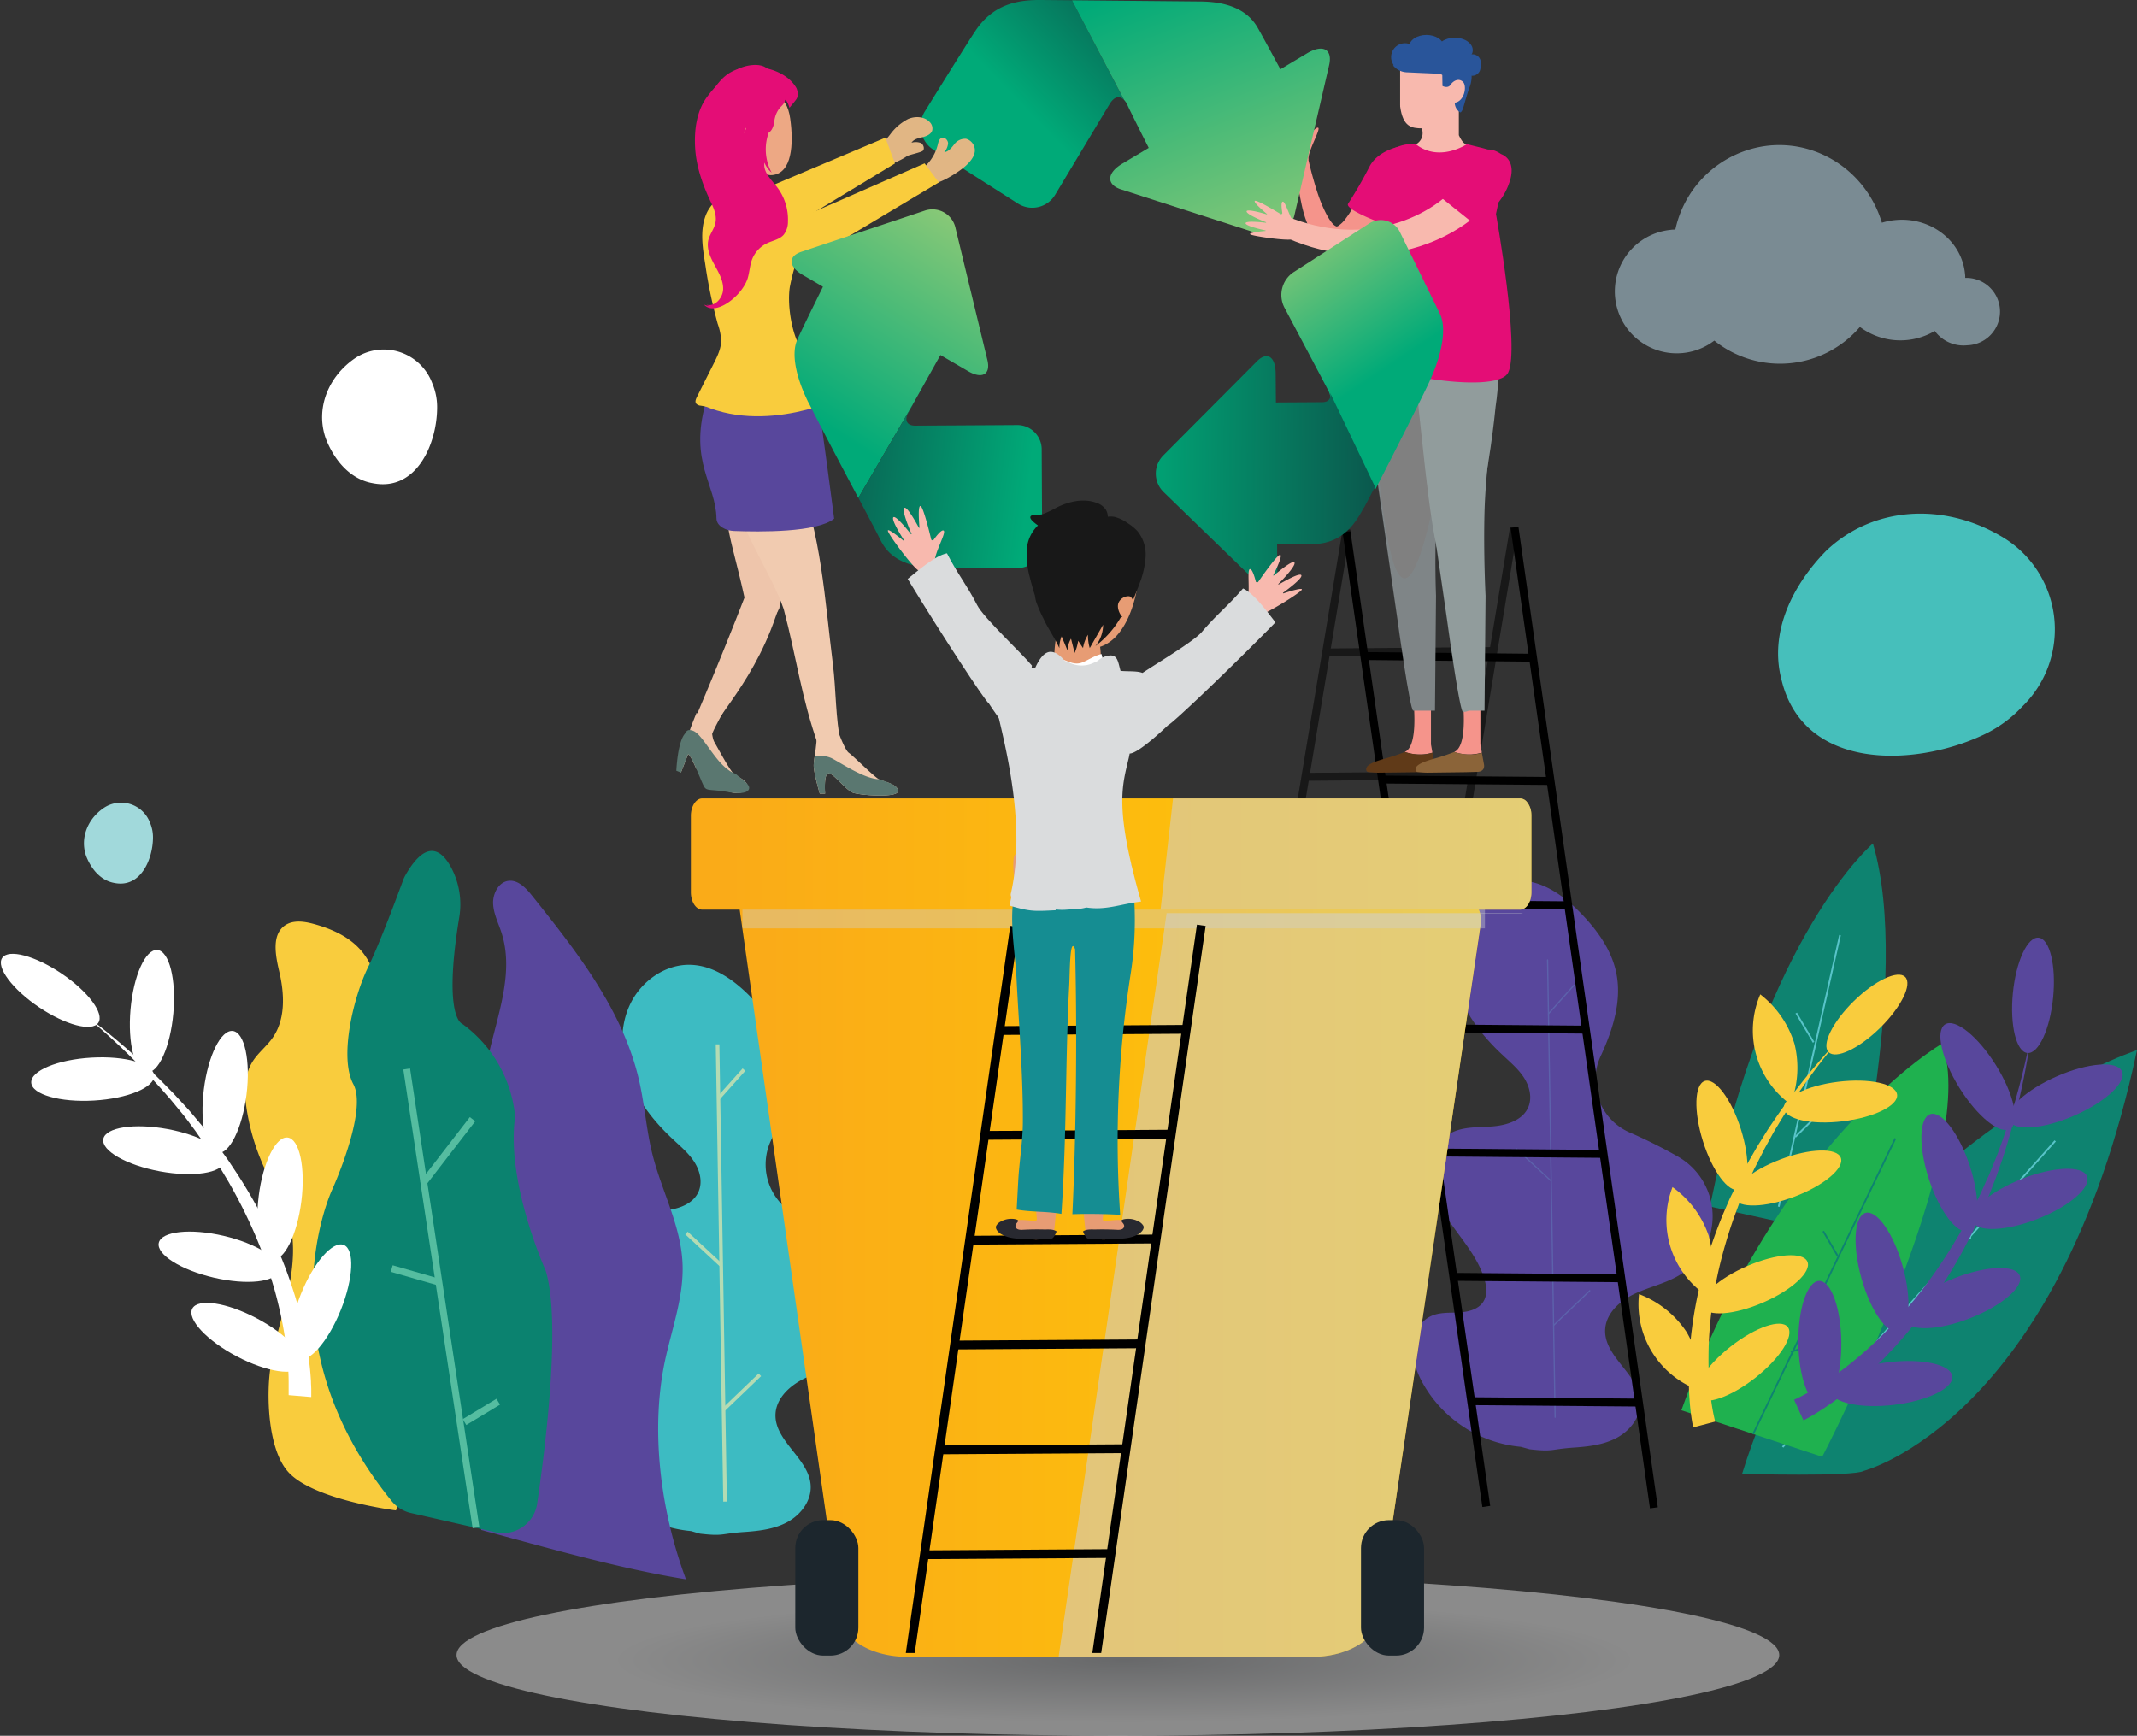<svg xmlns="http://www.w3.org/2000/svg" xmlns:xlink="http://www.w3.org/1999/xlink" viewBox="0 0 702.03 570.25"><rect x="0" y="0" width="702.03" height="570.25" fill="#333333" stroke="none"/><defs><style>.cls-1{isolation:isolate;}.cls-2{fill:#3dbbc2;}.cls-3{fill:#b4dbb3;}.cls-4{fill:#f9cc3d;}.cls-5{fill:#58479c;}.cls-6{fill:#0b826f;}.cls-7{fill:#55bda0;}.cls-8{fill:#0e8370;}.cls-9{fill:#58c4c9;}.cls-10{fill:#1fb14f;}.cls-11{fill:#fff;}.cls-12{fill:#ecaa20;}.cls-13{fill:#5c62ab;}.cls-14{fill:#221f1f;}.cls-15{fill:#c3e4f5;opacity:0.5;}.cls-16{opacity:0.43;fill:url(#radial-gradient);}.cls-16,.cls-39,.cls-40{mix-blend-mode:multiply;}.cls-17{fill:#f5948b;}.cls-18{fill:url(#linear-gradient);}.cls-19{fill:url(#linear-gradient-2);}.cls-20{fill:#181818;}.cls-21{fill:#e1b684;}.cls-22{fill:#603a18;}.cls-23{fill:#7f8587;}.cls-24{fill:gray;}.cls-25{fill:#919c9c;}.cls-26{fill:#8b6439;}.cls-27{fill:#e40d76;}.cls-28{fill:#f8b9ae;}.cls-29{fill:#29559a;}.cls-30{fill:#eec5ab;}.cls-31{fill:#eda884;}.cls-32{fill:#5a7770;}.cls-33{fill:#f1cbb0;}.cls-34{fill:url(#linear-gradient-3);}.cls-35{fill:url(#linear-gradient-4);}.cls-36{fill:url(#linear-gradient-5);}.cls-37{fill:url(#linear-gradient-6);}.cls-38{fill:#1c262d;}.cls-39,.cls-40{fill:#cdcfd1;}.cls-39{opacity:0.55;}.cls-40{opacity:0.4;}.cls-41{fill:url(#linear-gradient-7);}.cls-42{fill:url(#linear-gradient-8);}.cls-43{fill:#e79c74;}.cls-44{fill:#282930;}.cls-45{fill:#158d92;}.cls-46{fill:#dadcdd;}.cls-47{fill:#a1d9db;}.cls-48{fill:#46bfbb;}</style><radialGradient id="radial-gradient" cx="1000.74" cy="5615.65" r="145.18" gradientTransform="translate(-1762.24 -914.65) scale(2.13 0.26)" gradientUnits="userSpaceOnUse"><stop offset="0" stop-color="#aeb0b3"/><stop offset="0.54" stop-color="#fff"/></radialGradient><linearGradient id="linear-gradient" x1="377.33" y1="-5.55" x2="335.79" y2="34.65" gradientUnits="userSpaceOnUse"><stop offset="0" stop-color="#0b564c"/><stop offset="1" stop-color="#00aa78"/></linearGradient><linearGradient id="linear-gradient-2" x1="418.99" y1="85.78" x2="382.68" y2="-8.01" gradientUnits="userSpaceOnUse"><stop offset="0" stop-color="#90ca77"/><stop offset="1" stop-color="#00aa78"/></linearGradient><linearGradient id="linear-gradient-3" x1="315.43" y1="67.07" x2="269.58" y2="139" xlink:href="#linear-gradient-2"/><linearGradient id="linear-gradient-4" x1="425.73" y1="73.47" x2="456.88" y2="120.2" xlink:href="#linear-gradient-2"/><linearGradient id="linear-gradient-5" x1="454.05" y1="155.76" x2="370.48" y2="154.87" xlink:href="#linear-gradient"/><linearGradient id="linear-gradient-6" x1="241.42" y1="415.98" x2="486.54" y2="415.98" gradientUnits="userSpaceOnUse"><stop offset="0.04" stop-color="#faab18"/><stop offset="1" stop-color="#ffcb04"/></linearGradient><linearGradient id="linear-gradient-7" x1="226.96" y1="280.54" x2="503.09" y2="280.54" xlink:href="#linear-gradient-6"/><linearGradient id="linear-gradient-8" x1="265.16" y1="155.54" x2="337.49" y2="163.84" xlink:href="#linear-gradient"/></defs><g class="cls-1"><g id="Layer_2" data-name="Layer 2"><g id="Ñëîé_1" data-name="Ñëîé 1"><path class="cls-2" d="M227,503a41.18,41.18,0,0,1-32.77-21.95c-1.82-3.57-3.11-7.54-2.77-11.52s2.59-8,6.27-9.57c2.79-1.21,6-.93,9-1.1s6.41-1,8-3.62c1.39-2.25,1-5.16.22-7.68-1.84-5.73-5.61-10.6-9.17-15.46s-7.06-10-8.19-15.92.71-12.79,5.85-15.93c4.08-2.49,9.19-2.16,14-2.49s10.17-1.92,12.06-6.31c1.35-3.15.42-6.88-1.43-9.75s-4.54-5.09-7-7.41c-6.1-5.68-11.45-12.37-14.38-20.17s-3.25-16.8.37-24.31,11.5-13.11,19.83-12.84c7.95.25,14.88,5.46,20.36,11.23,5.12,5.38,9.61,11.7,11.14,19,1.93,9.18-1.08,18.67-5,27.2l-.2.45a18.74,18.74,0,0,0,9.52,24.88,165.48,165.48,0,0,1,16,8,22.58,22.58,0,0,1,.67,38.79c-4.58,2.83-10,3.94-14.87,6.23s-9.53,6.49-9.75,11.87c-.36,8.9,11.12,14.59,11.56,23.49.24,4.91-3.17,9.43-7.46,11.83s-9.31,3-14.21,3.35c-8,.52-6.73,1.49-14.69.56Z"/><rect class="cls-3" x="236.39" y="343.07" width="1.19" height="150.24" transform="translate(-6.85 3.96) rotate(-0.94)"/><rect class="cls-3" x="233.95" y="355.46" width="12.54" height="1.19" transform="translate(-185.31 297.76) rotate(-48.19)"/><rect class="cls-3" x="230.53" y="402.67" width="1.19" height="15.33" transform="translate(-226.9 300.76) rotate(-47.16)"/><rect class="cls-3" x="235.54" y="456.78" width="16.35" height="1.19" transform="translate(-248.72 295.82) rotate(-43.79)"/><path class="cls-4" d="M94.62,483.52c-6.14-6.92-7-22.4-6.1-31.6s4-18,6-27.06,2.84-18.72-.58-27.31a96.1,96.1,0,0,0-5-9.6,74.14,74.14,0,0,1-7.82-23c-.9-5.49-1.09-11.49,1.87-16.21,1.78-2.84,4.54-4.94,6.48-7.67,4.38-6.13,4-14.45,2.29-21.77C90.52,314,89.12,307.11,93.64,304c2.69-1.84,6.32-1.31,9.47-.45,5.59,1.53,11.15,3.95,15.07,8.23,6.64,7.26,7.17,18,7.79,27.83,1.66,26.24,6.45,52.19,8.95,78.36s2.64,53-4.83,78.25C130.09,496.23,102.84,492.79,94.62,483.52Z"/><path class="cls-5" d="M158.06,502.64c21.53,5.78,45.27,12.67,67.29,16.21-8.37-22.44-11.93-49.61-6.62-73.05,2.33-10.25,6-20.45,5.48-30.95-.6-12.38-6.88-23.66-9.89-35.67-1.95-7.81-2.51-15.93-4.27-23.79-5.21-23.24-20.46-42.64-35.27-61.15-2-2.52-4.64-5.3-7.83-4.85s-5.11,4.25-4.95,7.55,1.74,6.33,2.75,9.47c4.64,14.37-2.43,29.62-5.12,44.52A76.79,76.79,0,0,0,161.48,386c2.6,8.88,6.82,17.33,8.11,26.51,1.08,7.67.06,15.48-1.06,23.16C165.11,459,158.06,502.64,158.06,502.64Z"/><path class="cls-6" d="M135,497.07l27.7,6.31A11.34,11.34,0,0,0,176.46,494c2.91-19.77,7.64-58.5,3.09-75.59a10.23,10.23,0,0,0-.56-1.61c-1.85-4.29-12.14-29.11-9.91-48.75a12.36,12.36,0,0,0,0-2.58,42.48,42.48,0,0,0-16.49-28.57,8.93,8.93,0,0,0-.87-.6c-1.05-.6-5.76-5-.85-34.92a25.77,25.77,0,0,0-2.51-16.1c-3.07-5.89-8.12-10-15.09,2.11a11.57,11.57,0,0,0-.84,1.78C131,293,125,309.4,120.85,317.89c-4.7,9.69-9.54,29.41-4.76,38.32s-7,34.69-7,34.69-23.3,49.4,19.56,102.22A11.33,11.33,0,0,0,135,497.07Z"/><rect class="cls-7" x="143.84" y="350.36" width="2.24" height="152.4" transform="translate(-62.06 26.42) rotate(-8.59)"/><rect class="cls-7" x="133.74" y="377.13" width="26.69" height="2.24" transform="translate(-242.22 263.59) rotate(-52.34)"/><rect class="cls-7" x="135.27" y="410.92" width="2.24" height="16.04" transform="translate(-303.92 434.3) rotate(-73.96)"/><rect class="cls-7" x="150.14" y="460.8" width="12.89" height="2.24" transform="matrix(0.86, -0.52, 0.52, 0.86, -216.72, 148.02)"/><path class="cls-8" d="M561.73,396.38l45.16,9.92s21.47-84.84,8.39-129.18C615.28,277.12,580.17,306.49,561.73,396.38Z"/><rect class="cls-9" x="548.69" y="351.56" width="91.47" height="0.58" transform="translate(120.3 854.19) rotate(-77.28)"/><rect class="cls-9" x="592.76" y="332.66" width="0.58" height="11.17" transform="matrix(0.86, -0.51, 0.51, 0.86, -89.59, 349.19)"/><rect class="cls-9" x="588.12" y="369.22" width="11.3" height="0.58" transform="translate(-88.24 524.32) rotate(-44.68)"/><path class="cls-8" d="M572.29,484.22s36.78,1,40-1c0,0,63.8-16.4,89.74-138.22C702,345,605.64,376.88,572.29,484.22Z"/><rect class="cls-9" x="563.07" y="424.87" width="134.66" height="0.58" transform="translate(-106.31 613.35) rotate(-48.33)"/><rect class="cls-9" x="640.37" y="399.5" width="14.41" height="0.58" transform="translate(215.42 1026.23) rotate(-87.09)"/><rect class="cls-8" x="612.63" y="442.23" width="13.27" height="0.58" transform="translate(-125.88 287.36) rotate(-23.79)"/><path class="cls-10" d="M552.35,463.32l46.27,15.28S651,378,638,342.86C638,342.86,584.64,373.59,552.35,463.32Z"/><rect class="cls-8" x="545.38" y="422.29" width="107.81" height="0.58" transform="translate(-41.32 779.43) rotate(-64.31)"/><rect class="cls-8" x="601.01" y="403.79" width="0.58" height="9.33" transform="translate(-123.91 358.84) rotate(-30.27)"/><rect class="cls-8" x="588.07" y="442.56" width="9.5" height="0.58" transform="translate(-96.11 172.8) rotate(-15.36)"/><path class="cls-5" d="M589.38,459.85l.43-.19.48-.23,1-.49c.66-.32,1.32-.69,2-1.05q2-1.09,3.91-2.31c.64-.41,1.29-.8,1.93-1.23l1.9-1.27c1.25-.89,2.51-1.75,3.73-2.69,2.47-1.82,4.83-3.79,7.18-5.79,1.14-1,2.3-2.05,3.43-3.1s2.25-2.12,3.34-3.22A148.26,148.26,0,0,0,631,424.35,172.93,172.93,0,0,0,641.55,409l2.38-4c.41-.67.77-1.36,1.14-2l1.12-2.06,1.11-2.07c.38-.68.7-1.39,1.05-2.09l2.08-4.21c.66-1.42,1.29-2.85,1.93-4.28l1-2.14c.32-.72.59-1.45.89-2.17l1.76-4.36c.59-1.46,1.08-2.95,1.63-4.42a232,232,0,0,0,9.76-36.42,231.55,231.55,0,0,1-8,37c-.48,1.51-.91,3-1.42,4.54l-1.57,4.49c-.26.74-.51,1.5-.79,2.24l-.87,2.21c-.58,1.48-1.14,3-1.74,4.43l-1.9,4.37c-.32.73-.61,1.47-1,2.18l-1,2.15-1,2.16c-.35.71-.69,1.43-1.07,2.13l-2.22,4.23a179.43,179.43,0,0,1-10.07,16.27,152.71,152.71,0,0,1-12,15c-1.07,1.2-2.2,2.34-3.3,3.52s-2.28,2.27-3.42,3.4c-2.35,2.21-4.73,4.4-7.23,6.44-1.23,1.05-2.53,2-3.8,3L603,460c-.65.48-1.32.94-2,1.41-1.33.94-2.7,1.83-4.1,2.7-.71.43-1.41.87-2.14,1.28l-1.1.61c-.19.1-.37.21-.58.31l-.63.32Z"/><ellipse class="cls-5" cx="667.82" cy="326.97" rx="19.03" ry="6.65" transform="translate(278.06 960.2) rotate(-84.47)"/><ellipse class="cls-5" cx="678.57" cy="360.03" rx="20.21" ry="7.06" transform="translate(-87.35 301.4) rotate(-23.57)"/><ellipse class="cls-5" cx="649.69" cy="353.62" rx="7.06" ry="20.21" transform="translate(-88.71 397.3) rotate(-31.94)"/><ellipse class="cls-5" cx="666.8" cy="393.85" rx="20.21" ry="7.06" transform="translate(-97.86 271.27) rotate(-21.46)"/><ellipse class="cls-5" cx="640.38" cy="385.3" rx="7.06" ry="20.21" transform="translate(-88.09 218.34) rotate(-18.13)"/><ellipse class="cls-5" cx="644.71" cy="426.45" rx="20.21" ry="7.06" transform="translate(-111.33 265.45) rotate(-21.46)"/><ellipse class="cls-5" cx="618.28" cy="417.91" rx="7.06" ry="20.21" transform="translate(-89.33 180.83) rotate(-15.53)"/><ellipse class="cls-5" cx="621.31" cy="454.49" rx="20.21" ry="7.06" transform="translate(-48.94 75.87) rotate(-6.72)"/><ellipse class="cls-5" cx="599.48" cy="438.65" rx="7.06" ry="20.21" transform="matrix(1, -0.01, 0.01, 1, -6.03, 8.37)"/><path class="cls-11" d="M94.82,458.34l0-.47,0-.53c0-.36,0-.73,0-1.1,0-.73,0-1.49,0-2.24,0-1.5-.06-3-.16-4.54,0-.76-.08-1.52-.16-2.28l-.2-2.28c-.18-1.52-.34-3-.58-4.56-.41-3-1-6.06-1.64-9.08-.36-1.5-.7-3-1.08-4.5s-.78-3-1.23-4.46a145.78,145.78,0,0,0-6.33-17.47,172.14,172.14,0,0,0-8.42-16.66l-2.4-4c-.39-.67-.82-1.32-1.25-2l-1.27-2-1.28-2c-.42-.66-.89-1.28-1.33-1.93l-2.7-3.83C64,371.22,63,370,62.1,368.73l-1.42-1.87c-.48-.62-1-1.21-1.49-1.82l-3-3.64c-1-1.2-2.07-2.35-3.1-3.54a230.75,230.75,0,0,0-27.29-26,231.51,231.51,0,0,1,28.64,24.76c1.1,1.14,2.23,2.24,3.3,3.41L61,363.55c.53.59,1.08,1.16,1.59,1.77l1.53,1.82c1,1.22,2.05,2.42,3.06,3.65l2.92,3.76c.48.63,1,1.25,1.45,1.89l1.4,1.94,1.39,1.93c.47.65.94,1.29,1.37,2l2.65,4a175.57,175.57,0,0,1,9.45,16.64,151.36,151.36,0,0,1,7.43,17.72c.54,1.51,1,3.06,1.5,4.58s.9,3.09,1.35,4.64c.82,3.12,1.6,6.25,2.19,9.43.33,1.58.57,3.19.84,4.79l.34,2.41c.12.8.19,1.62.29,2.43.18,1.62.31,3.25.41,4.89,0,.83.08,1.65.09,2.49,0,.41,0,.83,0,1.26,0,.22,0,.42,0,.65s0,.42,0,.72Z"/><ellipse class="cls-11" cx="15.75" cy="325.83" rx="6.65" ry="19.03" transform="matrix(0.56, -0.83, 0.83, 0.56, -262.75, 155.97)"/><ellipse class="cls-11" cx="49.92" cy="332.23" rx="20.21" ry="7.06" transform="translate(-285.42 352.71) rotate(-84.95)"/><ellipse class="cls-11" cx="30.46" cy="354.51" rx="20.21" ry="7.06" transform="translate(-20.5 2.36) rotate(-3.32)"/><ellipse class="cls-11" cx="73.97" cy="358.76" rx="20.21" ry="7.06" transform="translate(-291.21 387.43) rotate(-82.84)"/><ellipse class="cls-11" cx="53.81" cy="377.86" rx="7.06" ry="20.21" transform="translate(-327.53 361.93) rotate(-79.5)"/><ellipse class="cls-11" cx="92.01" cy="393.77" rx="20.21" ry="7.06" transform="translate(-310.17 435.98) rotate(-82.84)"/><ellipse class="cls-11" cx="71.85" cy="412.87" rx="7.06" ry="20.21" transform="translate(-346.57 389.35) rotate(-76.91)"/><ellipse class="cls-11" cx="105.41" cy="427.74" rx="20.21" ry="7.06" transform="translate(-330.79 366.02) rotate(-68.1)"/><ellipse class="cls-11" cx="81.05" cy="439.32" rx="7.06" ry="20.21" transform="translate(-345.3 305.93) rotate(-62.17)"/><path class="cls-12" d="M270.53,265.82c.48,0,4.37-.14,10.59-.22Z"/><path class="cls-5" d="M499.62,475.32a41.19,41.19,0,0,1-32.78-21.95c-1.81-3.57-3.1-7.54-2.76-11.53s2.59-8,6.26-9.56c2.8-1.21,6-.93,9-1.1s6.41-1,8-3.62c1.39-2.25,1-5.16.21-7.68-1.83-5.73-5.6-10.61-9.16-15.46s-7.06-10-8.19-15.92.71-12.79,5.85-15.93c4.08-2.49,9.18-2.16,13.95-2.49s10.17-1.93,12.06-6.32c1.35-3.14.42-6.87-1.43-9.74s-4.54-5.09-7-7.42c-6.1-5.67-11.45-12.36-14.39-20.16s-3.24-16.8.37-24.31,11.51-13.11,19.83-12.84c8,.25,14.89,5.46,20.37,11.23,5.12,5.38,9.61,11.7,11.14,19,1.93,9.19-1.08,18.68-5,27.21l-.21.45A18.76,18.76,0,0,0,535.26,372a164.45,164.45,0,0,1,16,8,22.58,22.58,0,0,1,.67,38.79c-4.58,2.83-10,3.94-14.88,6.23s-9.52,6.48-9.74,11.86c-.36,8.91,11.12,14.6,11.56,23.5.24,4.9-3.17,9.43-7.46,11.83s-9.31,3-14.21,3.35c-8,.52-6.73,1.49-14.69.56Z"/><path class="cls-13" d="M510.88,465.8a.2.2,0,0,1-.2-.2L508.2,315.39a.2.2,0,0,1,.2-.21h0a.2.2,0,0,1,.2.2l2.47,150.22a.19.19,0,0,1-.2.2Z"/><path class="cls-13" d="M508.7,333.23a.24.24,0,0,1-.13-.05.21.21,0,0,1,0-.29l8.36-9.35a.2.2,0,0,1,.29,0,.19.19,0,0,1,0,.28l-8.35,9.35A.2.2,0,0,1,508.7,333.23Z"/><path class="cls-13" d="M509.4,388a.19.19,0,0,1-.14-.05L498,377.57a.21.21,0,1,1,.28-.3l11.24,10.42a.22.22,0,0,1,0,.29A.22.22,0,0,1,509.4,388Z"/><path class="cls-13" d="M510.47,435.54a.17.17,0,0,1-.14-.07.19.19,0,0,1,0-.28l11.8-11.32a.21.21,0,0,1,.28.3l-11.8,11.31A.2.2,0,0,1,510.47,435.54Z"/><path class="cls-14" d="M257.65,235.75v-.08l0-.06h0l0,.14h-.06Zm0-.08h0Z"/><path class="cls-15" d="M645.6,91.3c0-.47,0-.94-.08-1.41-1.1-10.89-11.4-18.76-23-17.58a22.29,22.29,0,0,0-4.3.86C613.39,57.08,598,46.12,581,47.84a35.21,35.21,0,0,0-30.63,27.59c-.53,0-1.07,0-1.6.09a20.33,20.33,0,1,0,14.4,36.38A34.54,34.54,0,0,0,611,107.41a22.24,22.24,0,0,0,24.6,1.32,11.71,11.71,0,0,0,10.71,4.7,11.07,11.07,0,0,0-.71-22.13Z"/><path class="cls-4" d="M556.24,468.94c-.07-.27-.1-.45-.14-.66l-.11-.6c-.08-.39-.14-.78-.2-1.16-.13-.77-.22-1.53-.33-2.29-.18-1.52-.33-3-.43-4.55-.22-3-.28-6-.23-9s.22-6,.45-9c.16-1.48.29-3,.48-4.45s.37-3,.62-4.43a140.82,140.82,0,0,1,3.88-17.41,161.13,161.13,0,0,1,5.91-16.73l1.76-4.07c.29-.68.61-1.34.93-2l1-2,1-2c.32-.67.68-1.31,1-2l2-3.91c.72-1.29,1.46-2.56,2.19-3.84l1.1-1.91c.37-.63.77-1.25,1.16-1.87l2.33-3.74c.79-1.24,1.64-2.43,2.45-3.65a214.73,214.73,0,0,1,22.08-27.26,213.48,213.48,0,0,0-20.5,28.27c-.74,1.25-1.52,2.47-2.23,3.74l-2.1,3.81c-.35.64-.72,1.26-1,1.91l-1,1.94c-.65,1.29-1.31,2.58-2,3.88l-1.81,3.95c-.3.66-.62,1.31-.89,2l-.83,2-.83,2c-.28.67-.56,1.33-.81,2L569.63,400a160.84,160.84,0,0,0-4.87,16.56,136.22,136.22,0,0,0-2.83,16.95c-.16,1.42-.25,2.85-.37,4.27s-.15,2.85-.23,4.27c-.07,2.85-.1,5.69,0,8.52,0,1.42.15,2.83.24,4.24s.25,2.81.43,4.21.38,2.77.62,4.14c.13.68.25,1.36.4,2,.07.34.14.67.22,1l.11.48.11.4Z"/><ellipse class="cls-4" cx="613.29" cy="333.29" rx="17.63" ry="6.16" transform="translate(-57.94 524.75) rotate(-44.44)"/><path class="cls-4" d="M589.53,343a32.6,32.6,0,0,1-1.35,19.79,30,30,0,0,1-9.91-36.11A32.59,32.59,0,0,1,589.53,343Z"/><ellipse class="cls-4" cx="604.64" cy="361.86" rx="18.72" ry="6.54" transform="translate(-39.45 76.07) rotate(-6.97)"/><ellipse class="cls-4" cx="565.69" cy="372.93" rx="6.54" ry="18.72" transform="translate(-85.81 186.85) rotate(-17.45)"/><ellipse class="cls-4" cx="587.23" cy="387" rx="18.72" ry="6.54" transform="translate(-99.13 233.64) rotate(-20.79)"/><path class="cls-4" d="M561.29,405.86a32.59,32.59,0,0,1-.62,19.82A30,30,0,0,1,549.44,390,32.51,32.51,0,0,1,561.29,405.86Z"/><ellipse class="cls-4" cx="576.59" cy="421.89" rx="18.72" ry="6.54" transform="translate(-120.09 263.49) rotate(-23.38)"/><path class="cls-4" d="M554,437.51a32.59,32.59,0,0,1,4.44,19.33,30.07,30.07,0,0,1-20-31.68A32.58,32.58,0,0,1,554,437.51Z"/><ellipse class="cls-4" cx="572.58" cy="447.52" rx="18.72" ry="6.54" transform="translate(-154.14 448.91) rotate(-38.12)"/><ellipse class="cls-16" cx="367.24" cy="543.73" rx="217.26" ry="26.51"/><path class="cls-17" d="M429.83,52.39s-2.6,2.67-4.55,1.25S416.71,43,416.53,41.81c-.15-1,3.29,1.91,4.61,3a.1.1,0,0,0,.15-.13c-1-1.62-3.7-6.2-3.06-6.88s3.89,3.45,5.13,5.08c0,0,.09.06.13,0a.1.1,0,0,0,.05-.13c-.78-1.9-2.71-6.87-2-7.63s3.41,4.29,4.21,5.87a.11.11,0,0,0,.12.06.14.14,0,0,0,.07-.11c-.11-1.58-.38-6.31.38-6.34s2.42,7.26,3,9.87a.42.42,0,0,0,.33.32.4.4,0,0,0,.42-.16c.84-1.12,2.42-3.06,3-2.64C433.84,42.65,429.62,49.68,429.83,52.39Z"/><path class="cls-17" d="M457.48,63.5c0,.11-.09.23-.14.34-2.23,4.94-5.43,10.54-9.31,14.39-7.54,7.47-17.23,5.52-20.61-11.94-.58-2.63-1-5.25-1.34-7.87-.7-5.22-1-10.43-1.21-15.62a1.42,1.42,0,0,1,2.82-.35v0c1,5,2.05,10.07,3.37,15,.68,2.44,1.38,4.86,2.2,7.19s3.56,9.06,5.78,9.74c.07,0,.14.08.19,0s.06,0,.08,0,.07-.08.11-.07.26-.12.53-.33a8.9,8.9,0,0,0,1.77-1.72,30.06,30.06,0,0,0,3.54-5.64c1.83-3.55,2.89-6.1,2.89-6.1C450.4,54.36,459.74,57.32,457.48,63.5Z"/><path class="cls-18" d="M320.23,10.43c-4.64,7.14-16.4,26.16-16.4,26.16a9.19,9.19,0,0,0,2.73,12.55l27.9,17.77a8.77,8.77,0,0,0,12.22-3l17.79-29.64c1.55-2.61,3.38-3,4.83-1.39L352.15.09,342,0c-7.33-.06-15.73,1.14-21.75,10.43Z"/><path class="cls-19" d="M368.33,62.24l13.91,4.48,18,5.79L414.11,77a8.74,8.74,0,0,0,11.21-6.69l3.44-14.84c1.21-5.27,3.2-13.89,4.43-19.17l3.43-14.83c1.23-5.27-2-7.06-7.16-4l-8.84,5.28c-3.13-5.79-6.26-11.55-7.47-13.66C410.4,4.3,405,.58,394.37.49L352.15.09,369.3,32.84a6.21,6.21,0,0,1,1.07,1.64c.81,1.8,3.92,8,7,14.1l-8.66,5.17c-5.16,3.08-5.33,6.9-.39,8.49Z"/><rect class="cls-20" x="308.45" y="332.12" width="324.64" height="2.6" transform="translate(64.54 743.02) rotate(-80.55)"/><rect class="cls-20" x="253.36" y="332.59" width="324.64" height="2.6" transform="translate(18.05 689.07) rotate(-80.54)"/><rect class="cls-20" x="435.59" y="212.79" width="55.08" height="2.6" transform="translate(-1.79 3.92) rotate(-0.48)"/><rect class="cls-20" x="428.79" y="253.64" width="55.08" height="2.6" transform="translate(-2.14 3.87) rotate(-0.48)"/><rect class="cls-20" x="421.99" y="294.49" width="55.08" height="2.6" transform="translate(-2.48 3.81) rotate(-0.48)"/><rect class="cls-20" x="415.18" y="335.34" width="55.08" height="2.6" transform="translate(-2.83 3.76) rotate(-0.48)"/><rect class="cls-20" x="408.38" y="376.19" width="55.08" height="2.6" transform="translate(-3.18 3.7) rotate(-0.48)"/><rect class="cls-20" x="401.58" y="417.03" width="55.08" height="2.6" transform="translate(-3.52 3.64) rotate(-0.48)"/><rect class="cls-20" x="394.78" y="457.88" width="55.08" height="2.6" transform="translate(-3.87 3.59) rotate(-0.49)"/><path class="cls-21" d="M288.56,56c2.9-1.82,6.61-2.73,9.34-4.67.69-.49,4.68-1.23,5.29-1.82s.23-2.09-.7-2.54a4.88,4.88,0,0,0-3.05-.08c.74-1.17,2.25-1.5,3.59-1.82s2.85-.94,3.23-2.26a3,3,0,0,0-.91-2.79c-1.77-1.81-4.75-1.92-7.06-.91A16.8,16.8,0,0,0,292.56,44a25.21,25.21,0,0,1-5.38,5.29Z"/><rect x="463.99" y="173.08" width="2.6" height="323.5" transform="translate(-42.8 69.4) rotate(-8.16)"/><rect x="519.12" y="171.66" width="2.6" height="325.36" transform="translate(-41.86 76.53) rotate(-8.09)"/><rect x="474.39" y="187.96" width="2.6" height="55.07" transform="matrix(0.01, -1, 1, 0.01, 256.18, 689.35)"/><rect x="480.24" y="228.81" width="2.6" height="55.07" transform="translate(221.14 735.71) rotate(-89.52)"/><rect x="486.1" y="269.66" width="2.6" height="55.07" transform="translate(186.1 782.07) rotate(-89.52)"/><rect x="491.95" y="310.51" width="2.6" height="55.07" transform="translate(151.05 828.43) rotate(-89.52)"/><rect x="497.81" y="351.36" width="2.6" height="55.07" transform="translate(116.01 874.78) rotate(-89.52)"/><rect x="503.66" y="392.21" width="2.6" height="55.07" transform="translate(80.97 921.14) rotate(-89.52)"/><rect x="509.52" y="433.05" width="2.6" height="55.07" transform="translate(45.93 967.5) rotate(-89.52)"/><path class="cls-17" d="M463.27,222s.94,5.69,1.13,8.6,1.22,14.68-2.91,16.43a14.58,14.58,0,0,0,9.08.23l-.48-2.69,0-13.83Z"/><path class="cls-22" d="M470.57,247.28s-3.46,1.52-9.08-.23a66,66,0,0,1-6.87,2.27c-4.48,1.28-5.69,2.27-5.8,3.24s.59,1.06.59,1.06a31.72,31.72,0,0,0,3.21.23l12.54-.16,3.75-.1s2.66.15,2.37-2.31Z"/><path class="cls-23" d="M452.87,160.72l6.3,43.42s4,29.35,5.11,29.35h7.13l.34-37.74s-.73-17.53.57-31.33,6.93-46.74,3-52.83-7.05-10.29-15.84-8c0,0-10.52,3.29-9.47,23.88S452.87,160.72,452.87,160.72Z"/><path class="cls-24" d="M475.79,133.57C473.6,155.85,467,190.14,461.45,190c-5.54.19-8.22-31.08-10.88-55-2.47-24,2.78-29.45,11-32.24C468.05,102.37,480,105.29,475.79,133.57Z"/><path class="cls-17" d="M479.52,222s.94,5.69,1.12,8.6,1.23,14.68-2.9,16.43a14.54,14.54,0,0,0,9.07.23l-.48-2.69,0-13.83Z"/><path class="cls-25" d="M469.15,160.72l6.3,43.42s4.06,29.76,5.17,29.76a4.42,4.42,0,0,0,1.89-.41h5.18l.34-37.74s-.72-13.88-.34-27.74c.57-20.45,6.14-49.76,2.22-55.86s-5.35-10.85-14.14-8.57c0,0-10.52,3.29-9.47,23.88S469.15,160.72,469.15,160.72Z"/><path class="cls-25" d="M491.33,133.57c-2.19,22.28-8.78,56.57-14.34,56.39-5.55.19-8.23-31.08-10.88-55-2.47-24,2.78-29.45,11-32.24C483.59,102.37,495.53,105.29,491.33,133.57Z"/><path class="cls-26" d="M486.81,247.28s-3.46,1.52-9.07-.23a66,66,0,0,1-6.87,2.27c-4.49,1.28-5.69,2.27-5.81,3.24s.59,1.06.59,1.06a32,32,0,0,0,3.21.23l12.54-.16,3.75-.1s2.67.15,2.38-2.31Z"/><path class="cls-27" d="M459.12,48.3s-6.6,1.34-9.24,6.46a136.59,136.59,0,0,1-7,12.14c-1.25,1.78,9.69,5.9,9.69,5.9Z"/><path class="cls-27" d="M465.8,47.19s-10-.61-11.94,6.4c0,0-.43.43-1.28,12,0,0-4.73,47.18-4.73,51.72s43.63,13,47.6,5.1-4-52.12-4-52.12l3.41-15.79s.86-2.14-2.13-3.84-8.54-2.56-11.1-3.42Z"/><path class="cls-28" d="M478.6,36.25c0,3.68-7.28,5.91-11.37,5.91-3.53,0-6.36-.46-7.27-7.24,0-4.77,3.57-10.09,8-10.09S488.6,19,478.6,36.25Z"/><rect class="cls-28" x="459.96" y="17.93" width="15.92" height="16.72"/><path class="cls-28" d="M467.09,37.38a29.33,29.33,0,0,0,.21,5.76,4.17,4.17,0,0,1-2.14,4.27c7.69,6,16.65,0,16.65,0-1.28,0-2.56-3-2.56-3V36.31l-1.71-2.14Z"/><circle class="cls-29" cx="461.55" cy="18.75" r="4.55" transform="translate(27.96 178.06) rotate(-22.5)"/><path class="cls-29" d="M486.32,22.61a2.69,2.69,0,0,1-2.72,2.28c-1.26,0-2.05-2.46-2.05-4.1s1-2.95,2.27-2.95S487.23,19,486.32,22.61Z"/><path class="cls-29" d="M457.64,21.5A6.1,6.1,0,0,0,462,23.75s9.54.45,10.45.45a2,2,0,0,1,1.36.46l.06,3.59s1.76.95,2.67-.41,2.73-2.27,4.09-.91.46,6.36-2.72,6.82a3.76,3.76,0,0,0,1.81,3.18s.46,0,.91-1.36,1.37-5,2.28-7.28a9.78,9.78,0,0,0,.45-4.54s2.95-4.32-2.95-5.68-8.19-2.73-8.19-2.73l-9.09,3.18Z"/><ellipse class="cls-29" cx="468.6" cy="15.34" rx="5.68" ry="3.86"/><path class="cls-29" d="M483.82,16.48c0,2.26-2.64,4.09-5.9,4.09S472,18.74,472,16.48s2.64-4.09,5.91-4.09S483.82,14.22,483.82,16.48Z"/><path class="cls-28" d="M492.26,63.28C478.1,81.59,448.58,91,420.24,77c-1.84-.94-1.85-2.63-1.85-4.22h0c0-1.59,2.7-2.4,4.35-1.73,25,10.45,48.51.9,58.57-13.37,1.74-2.43,5.33-3.26,8.68-2.12h0C493.31,56.69,494.74,60.14,492.26,63.28Z"/><path class="cls-27" d="M483.3,72.8l-10.67-8.54s9.82-7.68,12.38-12.37c1.94-3.56,5.09-3.35,8.1-1.28,0,0,5.63,1.68,2.57,9.81A20.41,20.41,0,0,1,483.3,72.8Z"/><path class="cls-30" d="M223.6,253.77l.11,0,2.35-6c.6.28,1.61,2.36,2.6,4.62,1.21,1.57,2.52,3.56,3.09,4.38,1,1.39,2.66,1.75,7.76,3.33s6.34-1.4,5.78-2.65a1.82,1.82,0,0,0-.15-.27,6.06,6.06,0,0,0-1.75-1.49s0,0,0,0c-.86-.55-1.8-1.08-2.41-1.57a2.27,2.27,0,0,1-.27-.27c-1.45-1.67-5-8.29-6-10s-1-6.17-1-6.17l-4.89-3.48s-1.61,3.91-2.18,5.66a29.94,29.94,0,0,1-1.46,3.71h0a0,0,0,0,1,0,0c-.12.25-.25.51-.39.75C223.64,246.47,223.54,251.05,223.6,253.77Z"/><path class="cls-30" d="M264.61,121.86s-3.43,29.72-5.77,37.4c-.27.87-.55,1.78-.83,2.71-.5,1.65,1.37,3.69.87,5.39-1.66,5.65-1.21.57-1.45,3.58-.35,4.42-.79,25-1.39,28.83-7.44,15-22.14,40-22,41.26,0,0-1.44-.5-6.2-3.7,0,0,8-18.51,16.73-41-2.25-10.37-4.74-18.51-5.42-23.52s-5.85-23.52-6.11-25.1a42.84,42.84,0,0,1,7-27C248.25,108.27,264.61,121.86,264.61,121.86Z"/><path class="cls-31" d="M259.6,39c1.15,8.27.64,18-6,18.53-4.55.39-13.74-7.76-14.89-16s3.49-10,9.1-10.82S258.46,30.69,259.6,39Z"/><path class="cls-31" d="M251.25,56.78a20.76,20.76,0,0,0-.11,7.82l-10.08-.15.28-18.78Z"/><path class="cls-32" d="M222.18,253.21l1.42.56.11,0,2.35-6c.6.28,1.61,2.36,2.6,4.62,1.09,2.48,2.15,5.18,2.63,6,.9,1.61,2.06.78,8,1.83,5.49,1,7.22-.39,6.75-1.8a3.69,3.69,0,0,0-.89-1.27,17.7,17.7,0,0,0-1.75-1.49s0,0,0,0a18,18,0,0,1-1.74-1.46,6.85,6.85,0,0,1-.94-.38c-5.63-2.74-9.63-12.43-13-13.72a3.62,3.62,0,0,0-1.08-.25h-.09a1.21,1.21,0,0,0-1.19.67l0,0c-.17.25-.34.49-.52.73C222.55,244.24,222.18,253.21,222.18,253.21Z"/><path class="cls-30" d="M234,241c-1.4-3.14,15.17-17.56,22.29-43.18l-6.78,2.78-17.39,37.49Z"/><path class="cls-33" d="M246.45,124.1c3.12-3.07,7.79-3.87,12.16-4.07,2.57-.12,9.17,1.42,6.84,2.5-4.42,2-3.24,3.9-3.26,5.08-.16,10.19-5.31,16.65-.42,28.25,8,19,9.21,41.43,11.82,62.13,1.11,8.82.83,17.86,2.69,26.56-.5,0-7.09-.21-7.46.37-5.6-15.85-7.1-28.66-11.35-44.77-4.14-12.32-17.31-30.57-19.48-47.53C237.1,145.59,240.74,129.7,246.45,124.1Z"/><path class="cls-33" d="M295,259.93c-.1,2.27-12.42,1.37-14.8.5s-6.33-6.39-8-6.35-1.14,6.66-1.14,6.66l-1.75,0s-2.1-7-2-9.51a24,24,0,0,1,.32-2.71c.46-2.9.93-8.37.93-8.37l6.88.41s2.13,5.89,3.41,6.76,8.45,8,9.93,8.71S295.13,257.66,295,259.93Z"/><path class="cls-5" d="M268.94,133s1.62,10.72,5.09,37.38c-5.51,4.59-24.52,4.39-32.95,4.06-2.56-.1-5.66-1.56-5.71-4.12-.2-11.27-9-18.47-3.56-37.88Z"/><path class="cls-32" d="M295,259.93c-.1,2.27-12.42,1.37-14.8.5s-6.33-6.39-8-6.35-1.13,6.66-1.13,6.66l-1.76,0s-2.09-7.05-2-9.51a24,24,0,0,1,.32-2.71A9.26,9.26,0,0,1,273,249c2.55,1.17,10.74,6.9,15.82,7C290.34,256.68,295.13,257.66,295,259.93Z"/><path class="cls-4" d="M261.79,112.34s1.95,3.24,15.64,17.87c0,0-26.26,13.12-48.12,2.2,0,0,6.7-9.72,8.62-20.53Z"/><path class="cls-4" d="M243.89,63.52c-5-1.53-10.36,2.55-12.14,7.49s-.95,10.39-.1,15.57a158,158,0,0,0,4.12,19.79,19.2,19.2,0,0,1,1.14,5.46c0,2.66-1.21,5.14-2.4,7.51q-2.81,5.58-5.6,11.16c-.32.65-.64,1.44-.25,2.05a2.13,2.13,0,0,0,1.5.72,73.51,73.51,0,0,0,33.41-2.2,4.78,4.78,0,0,0,2.14-1.08,4.65,4.65,0,0,0,1-2.24c1.36-5.76,1.1-7.43-2.71-12-3.64-4.33-5.52-15.08-4.53-21.47a67.77,67.77,0,0,1,2.12-8.24c1.52-5.49,0-9.23-4.08-13.19s-9.65-11-15.27-10Z"/><path class="cls-27" d="M239.87,41.84a14.52,14.52,0,0,0,2.56,15.51,7.51,7.51,0,0,1-2.8-2.39c.23,2.81,3.17,4.42,5.37,6.19a15.83,15.83,0,0,1,5.56,9.18,6.28,6.28,0,0,1-.31,4.11c-.87,1.63-2.73,2.41-4.16,3.57a8.9,8.9,0,0,0-3.2,5.8c-.21,1.84.15,3.7.07,5.54-.26,5.58-6.78,13.65-10.79,10.77,2.77.7,5.32-2.29,5.39-5.14s-1.48-5.46-2.86-8-2.65-5.34-2-8.11c.49-2,2-3.75,2.35-5.81.47-2.5-.73-5-1.81-7.27-2.51-5.4-4.5-11.14-4.87-17.09s.47-12.48,4.14-17.17a32.47,32.47,0,0,1,9.84-8.8c2.22-1.24,7.53-2.37,9.78-.08,2,2-.1,4.33-1.48,6.18C247.29,33.37,242.23,36.61,239.87,41.84Z"/><path class="cls-27" d="M233.51,49.63a16.22,16.22,0,0,0,6.75,6c1.67.77,4,1.22,5.65.15a5.53,5.53,0,0,0,2.67-4.38c0-.13,0-.8,0-1.54a2.67,2.67,0,0,0-1.91-2.62,2.49,2.49,0,0,1-1.16-.76,3.67,3.67,0,0,1-.82-3.73,2.85,2.85,0,0,1,2.88-1.82s5,6.44,6.67-.21c.17-.65.14-1.35.34-2a8.08,8.08,0,0,1,1.58-3.25c.7-.8,1.69-1.55,1.73-2.67.69.14,1.27,2,1.47,2.6.72-.91,1.5-1.77,2.2-2.73,1-1.35.25-3.45.06-3.77-2.91-5.12-10.22-7.43-16-6.85a13.43,13.43,0,0,0-6.75,2.43,15.37,15.37,0,0,0-2.58,2.45,22.25,22.25,0,0,0-5.12,11.91A17.31,17.31,0,0,0,233.51,49.63Z"/><path class="cls-4" d="M257.59,66.83h0c-1.2-2.4-9.43-3.41-7-4.6l40.27-17L294,53.7,264.42,71.61C262,72.81,258.79,69.23,257.59,66.83Z"/><path class="cls-21" d="M302,56.14a14.5,14.5,0,0,0,6.07-8.61c.2-.86.44-1.88,1.26-2.21,1-.4,2.1.7,2.13,1.79A5.14,5.14,0,0,1,310.2,50c1.43-.18,2.41-1.48,3.31-2.62a4.43,4.43,0,0,1,3.86-1.78A4,4,0,0,1,320,48c.95,2.47-.89,4.81-2.87,6.58s-6.54,4.65-9.09,5.37-2.45.89-4.67,2.34Z"/><path class="cls-4" d="M308.41,59.93,272.59,81.35c-4.67,3.5-23.36,12.46-23.36,12.46-3-.38,1.59-19.86,2-23.47h0c.44-3.62,3.74-2.81,6.79-2.44l8.3,2.16,37.43-16.39Z"/><path class="cls-27" d="M238.43,96c.83-3-.16-6.25-1-9.3s-1.46-6.43,0-9.25c1.06-2.06,3.09-3.52,4.05-5.63,1.16-2.56-2.62-8.35-3.17-11.1C237.14,55,239,51.29,240.2,46a5.15,5.15,0,0,0,5.05-5c.05-.74.1-1.5.18-2.28a5.83,5.83,0,0,0,.91.43,7.19,7.19,0,0,1,3.51,2.36,4.65,4.65,0,0,0,2.9,1.5,16.09,16.09,0,0,0,.76,13.72,8.27,8.27,0,0,1-2.38-3.31c-.5,3.08,2.25,5.58,4.15,8.06a17.49,17.49,0,0,1,3.57,11.32,6.91,6.91,0,0,1-1.41,4.34c-1.35,1.53-3.56,1.88-5.4,2.75a9.84,9.84,0,0,0-5,5.4c-.71,1.92-.8,4-1.38,6-1.73,5.92-10.85,12.89-14.41,8.75C234.08,101.56,237.61,99,238.43,96Z"/><path class="cls-34" d="M265.59,132.18c2.82,5.75,10.64,20.55,16.37,31.39l17.77-30.47c2.09-3.75,6-10.7,9.21-16.46l9.1,5.3c4.61,2.69,7.47,1.07,6.34-3.62l-3.18-13.17-4.11-17L313.92,75a7.77,7.77,0,0,0-10-5.85l-12.35,4.13-16,5.33-12.34,4.12c-4.39,1.46-4.21,4.87.41,7.55l6.71,3.92c-3.43,6.95-7.46,15.15-8.48,17.51-1.84,4.25-.7,11.59,3.7,20.52Z"/><path class="cls-35" d="M437,130.19,451.7,161c5.14-9.94,13.87-27.19,17.44-34.65,4.77-10,6.12-18.63,3.92-23.18S460,76.46,460,76.46a7,7,0,0,0-10.28-3L424.8,89.52a9,9,0,0,0-2.87,11.5s7.57,14.27,11.79,22.26l2.63,5a7,7,0,0,1,.66,1.9Z"/><path class="cls-36" d="M448.07,166.81c.58-1,1.9-3.56,3.63-6.9L437,129.13c.31,1.79-.55,3-2.66,3l-15.19.09-.08-9.54c-.05-5.54-2.81-7.34-6.13-4l-9.35,9.4-12.09,12.14-9.35,9.41a8.46,8.46,0,0,0,.09,12l9.52,9.23,12.29,11.92,9.51,9.23c3.38,3.27,6.12,1.42,6.06-4.12l-.08-9.07,11.64-.07c10.57-.06,14.56-7.92,16.88-12Z"/><path class="cls-37" d="M486.32,304.33l-1.6,10.88-32,217.18c-1.53,6.83-10.73,11.91-21.59,11.91H297.91c-10.94,0-20.18-5.14-21.62-12L243.18,300.15l-1.75-12.27c-.67-.42,75.42-.14,143.55.19,30.94.15,60.23.32,79.95.43,10.92.07,19.7,5.18,21.34,11.65q.09.38.15.75h0A8.84,8.84,0,0,1,486.32,304.33Z"/><rect class="cls-38" x="261.26" y="499.41" width="20.72" height="44.49" rx="9.16"/><path class="cls-39" d="M500.34,300H383.24l0,.13L347.77,544.3h83.34c10.86,0,20.06-5.08,21.59-11.91l32-217.18,1.6-10.88a8.84,8.84,0,0,0,.1-3.43h0q-.06-.37-.15-.75h13.09A3.56,3.56,0,0,0,500.34,300Z"/><rect class="cls-38" x="447.1" y="499.41" width="20.72" height="44.49" rx="9.16"/><rect class="cls-40" x="243.9" y="296.12" width="243.92" height="8.88"/><path class="cls-41" d="M503.07,267.42a6.77,6.77,0,0,0-1.57-4.12,3,3,0,0,0-2.14-1H230.69c-2.06,0-3.73,2.56-3.73,5.73v25.07c0,3.17,1.67,5.74,3.73,5.74H499.36c1.61,0,3-1.58,3.51-3.78a8.78,8.78,0,0,0,.22-2V268A5.52,5.52,0,0,0,503.07,267.42Z"/><path class="cls-39" d="M503.07,267.42a6.77,6.77,0,0,0-1.57-4.12,3,3,0,0,0-2.14-1h-114l-4.1,36.54H499.36c1.61,0,3-1.58,3.51-3.78a8.78,8.78,0,0,0,.22-2V268A5.52,5.52,0,0,0,503.07,267.42Z"/><path class="cls-42" d="M299.73,133.1,282,163.57c3.19,6,5.74,10.85,6.41,12.19,1.88,3.74,4.56,11.06,21.52,11l24.65-.15a8.06,8.06,0,0,0,7.79-8.27l-.16-30.52a8,8,0,0,0-7.89-8.18l-33.67.2c-3,0-3.42-2.09-2.36-4.06l1.48-2.64Z"/><path class="cls-28" d="M425.82,74.05s.52,4.23-1.66,4.62S411.65,77.6,410.74,77c-.74-.51,3.36-1,4.95-1.12a.12.12,0,0,0,.09-.09.1.1,0,0,0-.08-.1c-1.7-.37-6.47-1.48-6.51-2.34s4.76-.39,6.63-.18a.09.09,0,0,0,.05-.18c-1.76-.69-6.29-2.57-6.35-3.52s5,.47,6.58.94a.11.11,0,0,0,.11,0,.11.11,0,0,0,0-.12c-1.13-.93-4.44-3.76-4-4.28s6.36,3,8.46,4.29a.38.38,0,0,0,.41,0,.4.4,0,0,0,.17-.38c-.21-1.28-.5-3.56.15-3.67C422.31,66,423.89,72.47,425.82,74.05Z"/><polygon points="361.76 543.06 396.07 304.19 393.21 303.78 358.84 543.06 361.76 543.06"/><polygon points="300.5 543.06 334.75 304.58 331.89 304.17 297.57 543.06 300.5 543.06"/><rect x="328.41" y="336.93" width="61.32" height="2.89" transform="translate(-2.16 2.31) rotate(-0.37)"/><rect x="323.46" y="371.37" width="61.32" height="2.89" transform="translate(-2.38 2.28) rotate(-0.37)"/><rect x="318.51" y="405.82" width="61.32" height="2.89" transform="translate(-2.6 2.24) rotate(-0.37)"/><rect x="313.56" y="440.26" width="61.32" height="2.89" transform="translate(-2.82 2.21) rotate(-0.37)"/><rect x="308.62" y="474.7" width="61.32" height="2.89" transform="translate(-3.04 2.18) rotate(-0.37)"/><rect x="303.67" y="509.15" width="61.32" height="2.89" transform="translate(-3.26 2.15) rotate(-0.37)"/><path class="cls-28" d="M409.56,197.89s1.49,4.92,4.08,4.28,13.28-7.25,14-8.4c.56-.92-4.18.57-6,1.17a.1.1,0,0,1-.13-.06.1.1,0,0,1,0-.14c1.7-1.24,6.42-4.78,6-5.75s-5.43,1.89-7.4,3a.1.1,0,0,1-.14,0,.1.1,0,0,1,0-.15c1.6-1.61,5.68-5.88,5.29-7s-5.31,3-6.8,4.23a.12.12,0,0,1-.15,0,.11.11,0,0,1,0-.14c.78-1.57,3.06-6.29,2.29-6.64s-5.55,6.4-7.24,8.83a.46.46,0,0,1-.47.19.44.44,0,0,1-.36-.34c-.39-1.5-1.18-4.16-1.95-4C409.53,187.3,410.92,195.21,409.56,197.89Z"/><path class="cls-43" d="M368.16,286.93A281.23,281.23,0,0,0,364.65,251c-.94-5.75-2.06-11.62-1-17.36.6-3.38,1.86-7.13,0-10a10.7,10.7,0,0,0-2.36-2.39l-.95-.74a7.18,7.18,0,0,0,1.28-3.82c.07-3.34-.33-9.33-3.87-10.7-2.71-1.06-8.72-4.51-9.5-2-1.28,4.2-2.51,10.57-1.47,15.07a11,11,0,0,0-3.66,3.18,20,20,0,0,0-2.89,7c-2.63,10.52-2.95,21.48-2.51,32.32.13,3.34.33,6.73-.43,10-.71,3-.91,4.87,1.49,6.94s4.85,4.13,7.43,6c5,3.64,10.56,6.7,16.74,7.64a5,5,0,0,0,3.93-.6C368.15,290.5,368.22,288.59,368.16,286.93Z"/><path class="cls-43" d="M373.58,401.24c-1.42-1.29-3.4-.24-5.3-.4-3.18-.27-6.13.89-6-.33.71-8.82,1.8-18,2.53-26.81,1.59-19.09.58-36.73,3.08-55.51,1.22-9.13,2.51-15.49,3.26-25.39.08-1.07-.33-10.5-1.77-12.15s-.48-.9-2.45-1.28c-3.35-.64-4.34,2.3-7.24,4.46-5.3,4-5.39,13.09-5.92,19.57-1.28,15.64.83,31.22.48,46.83a427,427,0,0,0,2.26,53.39,3.19,3.19,0,0,0,1.86,2.78c4.37,1.59,6.41.45,11.13-.26.51-.08,3.36-.91,3.84-1.06C374.27,404.77,374.43,402,373.58,401.24Z"/><path class="cls-43" d="M374.1,183.33c-.83-7.22-6.49-12.15-14.22-13.4-5.95-1-11.84-.43-15.44,4.09A20.77,20.77,0,0,0,340.51,190c.8,5.53,3.39,10.71,6.61,15.41,2.65,3.87,6.57,7.85,11.54,7.59C371.11,212.32,375.07,191.74,374.1,183.33Z"/><path class="cls-11" d="M355.49,217.65c2.15-.85,4.12-2.26,6.36-2.78,3,10.35-2.21,21-3.53,31.73a99.68,99.68,0,0,0-.51,12c0,12.42.16,25.07,3.86,36.86a90.32,90.32,0,0,1-16.81,1.46c-1.4,0-3.17-.35-3.45-1.78a3.59,3.59,0,0,1,.19-1.58c6.19-21.77,9-41.79,3.42-63.68-.62-2.41-2.45-12.36.66-13.5S351.78,219.11,355.49,217.65Z"/><path class="cls-44" d="M369.2,403.23c-.36.77-1.42.84-2.25.79q-3.57-.19-7.17-.1c-1.35,0-2.87-.15-4,.64.17.43.94,2.39,1.71,2.35,3.83.15,4.77.22,8,.12,3-.09,5.68,0,8.41-1.53a5,5,0,0,0,1.35-1.15c.39-.59.65-1.12.32-1.71a3.63,3.63,0,0,0-1.5-1.35,7.27,7.27,0,0,0-4.48-.8C366.84,401,369.9,401.74,369.2,403.23Z"/><path class="cls-43" d="M329.32,401.24c1.41-1.29,3.39-.24,5.3-.4,3.18-.27,6.13.89,6-.33-.72-8.82-1.8-18-2.54-26.81-1.59-19.09-.57-36.73-3.08-55.51-1.21-9.13-.65-16.1-1.4-26-.09-1.07-1.52-9.88-.08-11.53s.47-.9,2.44-1.28c3.35-.64,4.35,2.3,7.25,4.46,5.29,4,5.38,13.09,5.91,19.57,1.29,15.64-.82,31.22-.48,46.83a427,427,0,0,1-2.26,53.39,3.2,3.2,0,0,1-1.85,2.78c-4.38,1.59-6.42.45-11.13-.26-.52-.08-3.36-.91-3.85-1.06C328.63,404.77,328.47,402,329.32,401.24Z"/><path class="cls-44" d="M333.7,403.23c.36.77,1.41.84,2.24.79q3.58-.19,7.17-.1c1.35,0,2.88-.15,4,.64-.18.43-.95,2.39-1.72,2.35-3.83.15-4.77.22-8,.12-3-.09-5.69,0-8.41-1.53a4.87,4.87,0,0,1-1.36-1.15c-.38-.59-.64-1.12-.31-1.71a3.54,3.54,0,0,1,1.49-1.35,7.27,7.27,0,0,1,4.48-.8C336.06,401,333,401.74,333.7,403.23Z"/><path class="cls-45" d="M358.13,279.17c4.5,0,7.11-.55,11.47.57.86.23.78,2.11,1.31,2.82a5,5,0,0,1,.8,2.24c1.38,12.28,1.63,23-.28,35.18A353.33,353.33,0,0,0,368,399.1q-7.85-.45-15.71-.2c1.26-26,1.58-61,.89-87.06-1.77-4.67-1.71,8-1.92,11.8-1.33,24.89-.76,48.38-2.57,75.16-4.94-.89-9.77-.54-14.7-1.42l.51-9.35c.34-6.36,1.5-13,1.52-19.4.07-15.7-1.27-31.17-2.06-46.83-.4-7.89-1.86-15.65-1.34-23.54.33-5,.7-18,5.93-16.58,3.86,1.06,6.74-3,9.3-2.55C352.52,280,353.39,279.17,358.13,279.17Z"/><path class="cls-46" d="M371.12,247.56c3,0,12.62-9.33,12.62-9.33C385,237.85,404,219.8,419,204.46c-2.39-3.06-7.05-9.57-10.66-11.13-5,5.84-8.55,8.43-13.5,14.27-3.08,3.62-18.32,12.33-22.08,15.27Zm5.22-25.79c-1.35-1.58-5.27-1.07-8.23-1.37-.81-2.91-.92-5-3.25-5.07a6.6,6.6,0,0,0-4.25,1.82c-.74.32-1.46.71-2.15.95a9.13,9.13,0,0,1-6.74-.21,16.91,16.91,0,0,0-2-.82c-1.25-1.57-2.77-2.76-4.28-2.91-2.32-.24-4.11,2.48-5.35,5.23-3-.16-6.68,2.78-8.25,4.14-1,.88-3.73,3.85-5,3.75-2.54-.18,12,36.74,5.26,66.17a1.67,1.67,0,0,0,.12,1.25c-.18.93-.37,1.86-.57,2.82,6.91,2,8,1.87,15.18,1.52a.76.76,0,0,0,0-.26,16.86,16.86,0,0,0,3.55.07l3.48-.23a11.92,11.92,0,0,0,3-.49c6.45,1,11.27-1.13,18-1.95-8.89-31.06-6.18-38-4-47.36Z"/><path class="cls-20" d="M337.3,180.82a12.1,12.1,0,0,1,3.57-8.09l.12-.11c-1.13-.81-2.49-1.89-2.52-2.63-.06-1.25,3-.73,4-1.06a31.47,31.47,0,0,0,4.59-2.16c4.09-2.07,9-3.18,13.27-1.54a5.79,5.79,0,0,1,3,2.29,4.57,4.57,0,0,1,.59,2.24,6,6,0,0,1,2.31.07,13,13,0,0,1,4.29,2.07,16,16,0,0,1,3.15,2.59,12.12,12.12,0,0,1,2.68,8.43,28.9,28.9,0,0,1-2,8.8c-.79,2.19-1.65,4.35-2.6,6.47-.83,1.87-1.91,3.87-3.65,4.79a31.86,31.86,0,0,1-8.25,9.28,11,11,0,0,0,2.53-7L358,212.91a14.43,14.43,0,0,1-.59-4.38,11.65,11.65,0,0,0-1.62,4.39l-1.6-2.4a15.4,15.4,0,0,1-1.16,4c-.39-1.56-.79-3.12-1.19-4.69a8.18,8.18,0,0,0-1.14,3.88l-1.95-4.65a10,10,0,0,0-.73,3.88c-1.56-3.49-3.73-6.36-5.29-9.85a41.2,41.2,0,0,1-2.39-5.56,15.2,15.2,0,0,1-.35-1.86c-.61-2-1.17-3.94-1.66-5.94A28.63,28.63,0,0,1,337.3,180.82Z"/><path class="cls-43" d="M372,198.18a.26.26,0,0,0,.27-.27,2.52,2.52,0,0,0-.91-1.88c-.86-.44-3,.1-3.85,1.88s.61,4.5,1.47,4.94,1.12-.81,2-2.23Z"/><path class="cls-28" d="M307.07,184.9s-3.19,4-5.39,2.5-9.75-11.66-10-13c-.18-1.07,3.71,2.06,5.2,3.29a.1.1,0,0,0,.14,0,.1.1,0,0,0,0-.14c-1.14-1.79-4.25-6.83-3.55-7.6s4.39,3.76,5.81,5.55a.12.12,0,0,0,.15,0,.11.11,0,0,0,0-.15c-.9-2.1-3.15-7.58-2.39-8.45s3.89,4.71,4.81,6.45a.12.12,0,0,0,.13.06.11.11,0,0,0,.08-.12c-.15-1.76-.55-7,.29-7.06s2.85,8,3.54,10.92a.45.45,0,0,0,.36.35.45.45,0,0,0,.47-.18c.91-1.27,2.63-3.46,3.28-3C311,175,306.78,181.89,307.07,184.9Z"/><path class="cls-46" d="M339,218.67c-3-3.72-15.86-15.66-18-19.89-3.5-6.82-6.41-10.15-9.91-17-3.86.69-9.89,6-12.91,8.41,11.16,18.36,25.5,40.24,26.67,40.91,0,0,7.23,11.26,10.17,12Z"/><path class="cls-47" d="M50.26,275.07c0,7.12-4,16.78-12.71,15-4.56-.81-7.65-4.7-9.26-8.86-2-5.77.4-11.95,5.5-15.57a10.16,10.16,0,0,1,15.53,4.74A12.17,12.17,0,0,1,50.26,275.07Z"/><path class="cls-48" d="M651.1,241.63c-22.49,10.39-58.87,11.57-65.92-18.56-4-15.6,3.85-31,14.69-42.07,15.37-14.69,38.39-15.94,57.21-5a35.35,35.35,0,0,1,7.38,56A41.93,41.93,0,0,1,651.1,241.63Z"/><path class="cls-11" d="M143.6,133.65c.07,11.88-6.65,28-21.19,25.09C114.8,157.4,109.65,150.9,107,144c-3.36-9.63.67-19.93,9.18-26A17,17,0,0,1,142,125.9,19.9,19.9,0,0,1,143.6,133.65Z"/></g></g></g></svg>